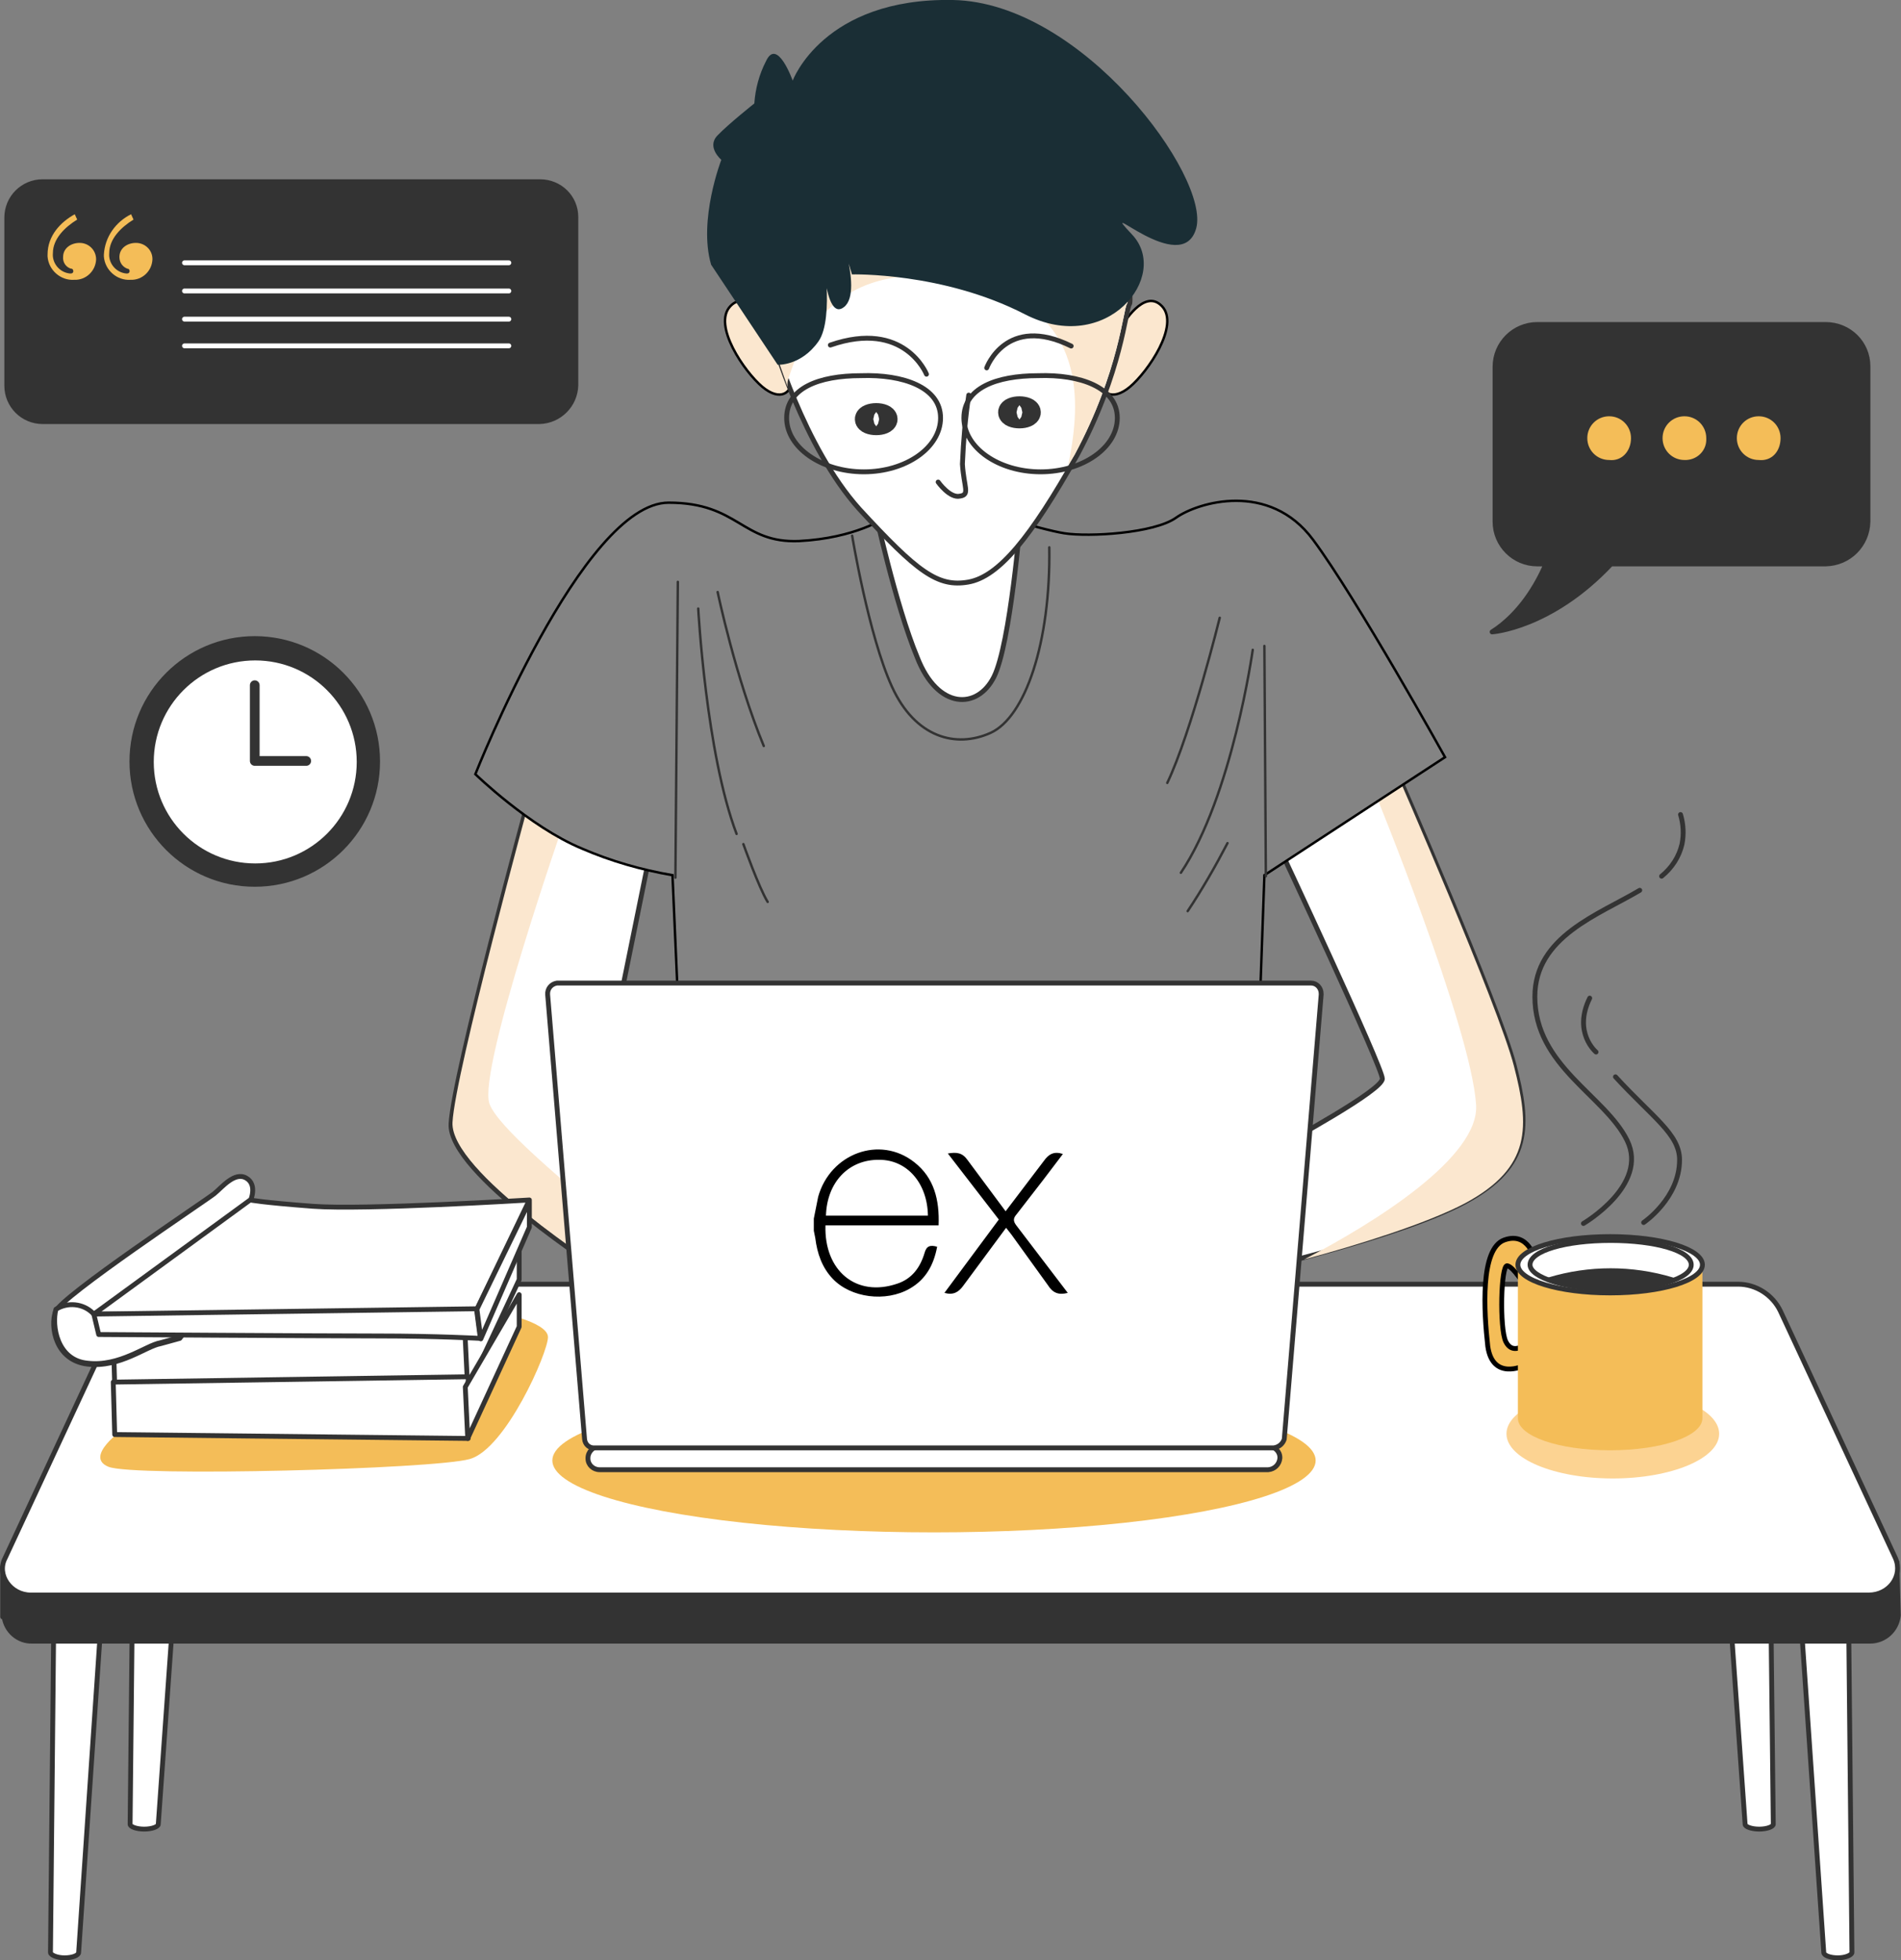 <?xml version="1.0" encoding="utf-8"?>
<!-- Generator: Adobe Illustrator 26.0.0, SVG Export Plug-In . SVG Version: 6.00 Build 0)  -->
<svg version="1.1" id="Layer_1" xmlns="http://www.w3.org/2000/svg" xmlns:xlink="http://www.w3.org/1999/xlink" x="0px" y="0px"
	 viewBox="0 0 391.5 403.6" style="enable-background:new 0 0 391.5 403.6;" xml:space="preserve">
<rect x="0" y="0" width="391.5" height="403.6" fill="#808080" stroke="none"/>
<style type="text/css">
	.st0{fill:#FFFFFF;stroke:#333333;stroke-linecap:round;stroke-linejoin:round;}
	.st1{fill:#FBE7CF;}
	.st2{fill:#848484;stroke:#000000;stroke-width:0.5;stroke-miterlimit:10;}
	.st3{fill:none;stroke:#333333;stroke-width:0.5;stroke-linecap:round;stroke-linejoin:round;}
	.st4{fill:#FBE7CF;stroke:#000000;stroke-width:0.5;stroke-miterlimit:10;}
	.st5{fill:none;stroke:#333333;stroke-linecap:round;stroke-linejoin:round;}
	.st6{fill:#333333;stroke:#333333;stroke-linecap:round;stroke-linejoin:round;}
	.st7{fill:#F4BD58;}
	.st8{fill:#FCD392;}
	.st9{fill:#F4BD58;stroke:#000000;stroke-miterlimit:10;}
	.st10{fill:#1A2E35;}
	.st11{fill:none;stroke:#333333;stroke-width:5;stroke-linecap:round;stroke-linejoin:round;}
	.st12{fill:none;stroke:#FFFFFF;stroke-linecap:round;stroke-linejoin:round;}
	.st13{fill:none;stroke:#333333;stroke-width:2;stroke-linecap:round;stroke-linejoin:round;}
</style>
<g id="Group_3132" transform="translate(6388.5 -3043.5)">
	<g id="php" transform="translate(-6388.505 3043.511)">
		<g id="angular-dev" transform="translate(0.556 -0.011)">
			<g id="Group_1271" transform="translate(92.338 158.511)">
				<path id="Path_4589" class="st0" d="M170.4,15.6c0,0,21.4,45.6,21.4,48s-19,12.7-22.7,14.8s-8.7,4.2-8.7,4.2l2.1,21.1
					c0,0,32.7-7.4,46.4-14.8s13.2-15.8,10-28.2S194.6,0,194.6,0L170.4,15.6z"/>
				<path id="Path_627" class="st1" d="M208.9,89.2c13.7-7.4,13.2-15.8,10-28.2S194.6,0.3,194.6,0.3l-3.4,2.1l-1,2.1
					c0,0,19.8,48.3,20.9,64.4c0.8,10.8-20.8,24.3-35.4,31.9C186.5,97.9,201,93.4,208.9,89.2z"/>
				<path id="Path_4590" class="st0" d="M16.1,5.6c0,0-15.6,57.2-16.1,67.3S30.9,103,32.2,104s-1.8-34.8-1.8-34.8L41,17L16.1,5.6z"
					/>
				<path id="Path_628" class="st1" d="M32.2,92.4C23,84.5,9.5,73.4,7.9,68.7c-2.4-7.1,15.6-58.6,15.6-58.6l-0.3-1.6l-6.8-3.2
					c0,0-15.6,57.2-16.1,67.3s30.9,30.1,32.2,31.1C32.7,104.5,32.5,99.2,32.2,92.4z"/>
			</g>
			<g id="Group_1272" transform="translate(97.344 102.2)">
				<path id="Path_4591" class="st2" d="M84.4,4.4c0,0-6.1,4.2-17.7,4.8C54.8,9.7,54.3,1.3,39.8,1.3C22.1,1.3,0,57.2,0,57.2
					S11.1,68,21.9,72.5c6,2.6,12.3,4.4,18.7,5.5l1.6,36.7h119l1.3-36.7l37.2-24.3c0,0-18.2-32.7-27.2-44.8s-23.7-7.7-28.2-4.5
					s-17.9,4-23,3.2s-19.2-5.3-19.2-5.3S94.5-4.1,84.4,4.4z"/>
				<line id="Line_13" class="st3" x1="41.7" y1="17.6" x2="41.2" y2="78.5"/>
				<path id="Path_4592" class="st3" d="M45.9,23.1c0,0,1.6,29.8,7.9,46.4"/>
				<path id="Path_4593" class="st3" d="M55.2,71.6c0,0,3.2,9,5,11.9"/>
				<path id="Path_4594" class="st3" d="M49.9,19.7c0,0,3.7,17.7,9.5,31.7"/>
				<path id="Path_4595" class="st3" d="M153.3,25c0,0-5.8,23.5-10.8,34"/>
				<line id="Line_14" class="st3" x1="162.8" y1="78.2" x2="162.5" y2="30.8"/>
				<path id="Path_4596" class="st3" d="M160.1,31.6c0,0-4.2,30.1-14.8,45.9"/>
				<path id="Path_4597" class="st3" d="M154.9,71.4c-2.5,4.8-5.2,9.5-8.2,14"/>
				<path id="Path_4598" class="st3" d="M77.6,8.1c0,0,3.4,20.6,8.2,31.1s13.2,12.7,20.3,9.5s12.4-18.5,12.1-38.2"/>
			</g>
			<g id="Group_1273" transform="translate(148.753 16.749)">
				<path id="Path_4599" class="st4" d="M9.3,50.3c0,0-4.5-7.9-8.2-4S4,59.8,7.7,62.9c3.7,3.1,6.3,1.3,6.1-2.1
					C13.3,57.7,9.3,50.3,9.3,50.3z"/>
				<path id="Path_4600" class="st4" d="M81.8,50.3c0,0,4.5-7.9,8.2-4s-2.9,13.5-6.6,16.6c-3.7,3.1-6.3,1.3-6.1-2.1
					C77.9,57.7,81.8,50.3,81.8,50.3z"/>
				<path id="Path_4601" class="st0" d="M30.9,88.3c0,0,4.2,19.5,8.7,30.3c4.2,10.8,12.4,10.8,15.8,4s5.5-33,5.5-33
					S38.3,92.5,30.9,88.3z"/>
				<path id="Path_4602" class="st0" d="M9.8,53c0,0,6.3,22.2,17.9,35.1c11.9,12.9,16.1,16.1,22.4,15S63,93.9,72.5,77
					c9.2-17.1,10-30.1,10.8-31.1c0.8-1.3-1.9-25.3-15.3-35.6S39.8-4.4,26.6,6.6C13.5,17.9,5.3,36.3,9.8,53z"/>
				<path id="Path_629" class="st1" d="M67.8,10.2C54.4-0.1,39.6-4.6,26.4,6.5C13.5,17.8,5.3,36.3,9.5,52.9c0,0,1.3,4.2,3.4,10
					c-0.1-0.7,0-1.4,0.3-2.1c2.9-9,11.3-26.7,39.8-18.7C75.7,48.4,72.8,68.5,70.7,79c0.5-0.8,0.8-1.3,1.3-2.1
					c9.2-17.2,10-30.1,10.8-31.1C83.9,44.5,81.3,20.5,67.8,10.2z"/>
				<path id="Path_4603" class="st5" d="M50.2,64.6c-0.7,4.7-1.1,9.4-1.3,14.2c0.3,4.8,1.6,6.3-0.5,6.6c-2.1,0.5-4.5-2.9-4.5-2.9"/>
				<path id="Path_4604" class="st5" d="M41.5,60.3c0,0-4.5-11.3-19.8-6"/>
				<path id="Path_4605" class="st5" d="M53.9,59c0,0,4-11.1,17.4-4.5"/>
				<path id="Path_4606" class="st5" d="M44.4,69.3c0,6.1-7.1,11.1-15.8,11.1s-15.9-5-15.9-11.1s6.6-8.7,15.3-8.7
					C36.7,60.3,44.4,63,44.4,69.3z"/>
				<path id="Path_4607" class="st5" d="M80.8,69.3c0,6.1-7.1,11.1-15.8,11.1s-15.8-5-15.8-11.1s6.6-8.7,15.3-8.7
					C73.1,60.3,80.8,63,80.8,69.3z"/>
			</g>
			<g id="Group_1274" transform="translate(9.844 278.311)">
				<path id="Path_4608" class="st0" d="M17.4,0l-1,97.3c0,0.5,1.3,1,2.9,1l0,0c1.6,0,2.9-0.5,2.9-1L29.1,0H17.4z"/>
				<path id="Path_4609" class="st0" d="M1,22.9L0,123.7c0,0.5,1.3,1.1,2.9,1.1l0,0c1.6,0,2.9-0.5,2.9-1.1l6.8-100.5L1,22.9z"/>
				<path id="Path_4610" class="st0" d="M353.7,0l1.1,97.3c0,0.5-1.3,1-2.9,1l0,0c-1.6,0-2.9-0.5-2.9-1L342.1,0H353.7z"/>
				<path id="Path_4611" class="st0" d="M370,22.9l1,100.8c0,0.5-1.3,1.1-2.9,1.1l0,0c-1.6,0-2.9-0.5-2.9-1.1l-6.9-100.5L370,22.9z"
					/>
			</g>
			<g id="Group_1275" transform="translate(0 264.411)">
				<path id="Path_4612" class="st6" d="M390.1,57.2l-7.1-6.6l-16.6-36.2c-1.6-3.4-5-5.5-8.7-5.5H33c-3.7,0-7.1,2.2-8.7,5.5
					L3.4,59.5L0,58.2v10.3h0.3c0.4,2.9,2.9,5.1,5.8,5h378.5c3,0,5.5-2.3,5.8-5.3L390.1,57.2z"/>
				<path id="Path_4613" class="st0" d="M384.3,64H5.8c-4.2,0-7.1-4.2-5.3-7.6L24.2,5.5c1.6-3.4,5-5.5,8.7-5.5h324.5
					c3.7,0,7.1,2.2,8.7,5.5l23.7,50.9C391.4,60.1,388.5,64,384.3,64z"/>
				<path id="Path_630" class="st7" d="M25,29.7c0,0-8.4,5.8-3.2,7.9s67,0.5,74.4-1.6s16.1-21.9,16.1-25.1s-10.8-5.5-14.8-5.8
					S41,8,41,8L25,29.7z"/>
				<ellipse id="Ellipse_83" class="st8" cx="331.6" cy="30.8" rx="21.9" ry="9.2"/>
				<ellipse id="Ellipse_84" class="st7" cx="191.8" cy="36.3" rx="78.6" ry="14.8"/>
			</g>
			<g id="Group_1276" transform="translate(305.25 254.611)">
				<path id="Path_4614" class="st9" d="M10.3,4.7c0,0-1.3-5.8-6.3-4c-5,1.8-4.2,14.8-3.4,21.9c1,7.1,7.4,4,7.4,4v-4.2
					c0,0-2.4,1.9-3.7-0.8S3.3,5.8,4.6,6s3.7,4.2,3.7,4.2S9,9.7,10.3,4.7z"/>
				<path id="Path_4615" class="st7" d="M6.8,5.8v31.6c0,3.7,8.4,6.6,19,6.6s19-2.9,19-6.6V5.8H6.8z"/>
				<path id="Path_4616" class="st0" d="M44.8,5.8c0,3.2-8.4,5.8-19,5.8S6.8,9,6.8,5.8S15.2,0,25.8,0S44.8,2.6,44.8,5.8z"/>
				<path id="Path_4617" class="st0" d="M42.5,5.8c0,2.9-7.4,5-16.6,5S9.3,8.4,9.3,5.8c0-2.9,7.4-5,16.6-5S42.5,2.9,42.5,5.8z"/>
				<path id="Path_4618" class="st6" d="M13.2,8.9c4.1,1.3,8.4,1.9,12.7,1.8c4.3,0.1,8.6-0.6,12.7-1.8C30.3,6.4,21.5,6.4,13.2,8.9
					L13.2,8.9z"/>
			</g>
			<g id="Group_1277" transform="translate(10.472 242.271)">
				<path id="Path_4619" class="st0" d="M12.3,32.6l0.3,10.5l72.8,0.8V31.5L12.3,32.6z"/>
				<path id="Path_4620" class="st0" d="M85.3,43.9l10.6-22.7v-6.9L84.8,33.6L85.3,43.9z"/>
				<path id="Path_4621" class="st0" d="M12.3,42.3l0.3,10.8l72.8,0.8V41.2L12.3,42.3z"/>
				<path id="Path_4622" class="st0" d="M85.3,53.9l10.6-23v-6.6l-11.1,19L85.3,53.9z"/>
				<path id="Path_4623" class="st0" d="M40.5,5.1c0,0,1.6-3.4-0.8-4.8s-5,1.9-6.6,3.2S1.5,24.7,0.4,27.8s0,10,6.6,10.8
					s12.1-3.7,15-4.2c2.9-0.8,4-1.1,4-1.1L46,6.4L40.5,5.1z"/>
				<path id="Path_4624" class="st0" d="M7,38.4c6.6,0.8,12.1-3.7,15-4.2c2.9-0.8,4-1.1,4-1.1l0.8-1l-18.7-4c-2-2-5.2-2.3-7.6-0.8
					C-0.4,30.7,0.7,37.8,7,38.4z"/>
				<path id="Path_4625" class="st0" d="M8.3,28.3h56.2c17.4,0,22.7-1,22.7-1L98,4.8c0,0-34,2.1-44.6,1.3S40.5,4.8,40.5,4.8
					L8.3,28.3z"/>
				<path id="Path_4626" class="st0" d="M8.3,28.3l1,4.2c0,0,45.6,0.3,57.5,0.3c12.1,0,21.1,0.5,21.1,0.5l-0.8-6.1L8.3,28.3z"/>
				<path id="Path_4627" class="st0" d="M88,33.4l10-23V5.1L87.2,27.3L88,33.4z"/>
			</g>
			<g id="Group_1278" transform="translate(112.235 202.411)">
				<path id="Path_4628" class="st0" d="M148.4,100.2H10.7c-1.3,0-2.4-1-2.4-2.3c0,0,0,0,0-0.1l0,0c0-1.3,1.1-2.4,2.4-2.4h137.7
					c1.3,0,2.4,1,2.4,2.3c0,0,0,0,0,0.1l0,0C150.7,99.1,149.7,100.1,148.4,100.2z"/>
				<path id="Path_4629" class="st0" d="M149.5,95.7H9.7c-1.1,0.1-2-0.7-2.1-1.8L0,2.4C-0.1,1.2,0.7,0.2,1.9,0h155.3
					c1.2,0,2.1,1,2.1,2.2c0,0,0,0,0,0v0.2l-7.6,91.5C151.4,94.9,150.5,95.6,149.5,95.7z"/>
			</g>
			<g id="Group_1279" transform="translate(315.544 167.711)">
				<path id="Path_4635" class="st5" d="M26.1,12.7c2.1-1.7,3.6-4,4.2-6.6C30.7,4.1,30.6,2,30,0"/>
				<path id="Path_4636" class="st5" d="M10,84.2c0,0,13.5-7.9,9-17.1S0,51.8,0,37.5c0-12.4,13.2-16.9,21.6-21.9"/>
				<path id="Path_4637" class="st5" d="M22.4,84c0,0,7.4-5,7.4-12.9c0-5.3-5.5-8.7-13.2-17.1"/>
				<path id="Path_4638" class="st5" d="M12.6,48.9c0,0-4.8-4-1.3-11.1"/>
			</g>
			<path id="Path_631" class="st10" d="M174.9,56.5c0,0,18.7-0.5,35.6,8.2s30.1-7.9,22.1-16.4s10.3,9.2,13.2-1.3S222.4,0.5,195.7,0
				s-33,16.6-33,16.6s-3.2-9-5.5-4c-1.4,2.7-2.2,5.7-2.4,8.7c0,0-5.3,4.2-7.6,6.6s0.8,5,0.8,5s-4.8,12.4-2.1,21.6l13.7,20.6
				c0,0,4.8,0.3,8.4-4.8c3.4-4.8,0.8-19.8,0.8-19.8s0.3,16.1,4.5,12.7S171.2,44,171.2,44L174.9,56.5z"/>
			<ellipse id="Ellipse_89" class="st11" cx="179.9" cy="86.3" rx="1.9" ry="0.8"/>
			<ellipse id="Ellipse_90" class="st11" cx="209.4" cy="84.9" rx="1.9" ry="0.8"/>
		</g>
		<g id="obj1" transform="translate(1.4 37.4)">
			<path id="Path_4639" class="st6" d="M109.7,49.4H7.4C3.3,49.4,0,46.1,0,42c0,0,0,0,0,0V7.4C0,3.3,3.3,0,7.4,0c0,0,0,0,0,0h102.4
				c4.1,0,7.4,3.2,7.4,7.3l0,0v34.6C117.1,46,113.8,49.3,109.7,49.4z"/>
			<g id="Group_1371" transform="translate(8.4 6.7)">
				<path id="Path_820" class="st7" d="M5.6,0l0.5,1.1c-2.6,1.6-5,4-5,6.9c-0.2,2.1,1.4,4,3.5,4.2c0,0,0.1,0,0.1,0h0.1
					c0.3,0,0.5-0.2,0.5-0.4c0,0,0,0,0-0.1l0,0c0-0.3-0.2-0.5-0.4-0.5c0,0,0,0-0.1,0l0,0c-1-0.3-1.7-1.3-1.6-2.4
					c0-1.8,1.6-2.9,3.4-2.9c1.9,0,3.4,1.5,3.4,3.4c-0.1,2.4-2.1,4.3-4.5,4.2c-2.8,0.2-5.3-2-5.5-4.8c0,0,0,0,0,0l0,0V8.3
					C0,4.4,2.7,1.6,5.6,0z M17.2,0l0.5,1.1c-2.6,1.6-5,4-5,6.9c-0.2,2.1,1.4,4,3.5,4.2c0,0,0.1,0,0.1,0h0.1c0.3,0,0.5-0.2,0.5-0.5
					s-0.2-0.5-0.5-0.5c-1-0.4-1.6-1.3-1.6-2.4c0-1.8,1.6-2.9,3.4-2.9c1.9,0,3.4,1.5,3.4,3.3c0,0,0,0,0,0.1c-0.1,2.4-2.1,4.3-4.5,4.2
					c-2.8,0.2-5.3-2-5.5-4.8c0,0,0,0,0,0l0,0V8.3C11.8,4.7,14,1.6,17.2,0z"/>
			</g>
			<line id="Line_15" class="st12" x1="36.6" y1="16.7" x2="103.4" y2="16.7"/>
			<line id="Line_16" class="st12" x1="36.6" y1="22.5" x2="103.4" y2="22.5"/>
			<line id="Line_17" class="st12" x1="36.6" y1="28.3" x2="103.4" y2="28.3"/>
			<line id="Line_18" class="st12" x1="36.6" y1="33.8" x2="103.4" y2="33.8"/>
		</g>
		<g id="obj2" transform="translate(26.071 130.369)">
			<circle id="Ellipse_591" class="st6" cx="26.4" cy="26.4" r="25.3"/>
			<circle id="Ellipse_592" class="st0" cx="26.5" cy="26.5" r="21.4"/>
			<path id="Path_4640" class="st13" d="M26.4,10.7v15.6H37"/>
		</g>
		<g id="obj3" transform="translate(307.3 66.8)">
			<path id="Path_4641" class="st6" d="M68.7,0H9.3C4.5,0,0.6,3.9,0.6,8.7v31.9c0,4.8,3.9,8.7,8.7,8.7h1.8C9.3,53.5,5.8,59.6,0,63.3
				c0,0,12.1-0.8,24.5-14h44.2c4.8-0.1,8.6-3.9,8.7-8.7v-32C77.4,3.8,73.5,0,68.7,0z"/>
			<g id="Group_1372" transform="translate(19.6 18.9)">
				<path id="Path_4642" class="st7" d="M9,4.5C9,2,7,0,4.5,0S0,2,0,4.5S2,9,4.5,9l0,0C7.1,9.3,9,7.2,9,4.5z"/>
				<path id="Path_4643" class="st7" d="M24.5,4.5C24.5,2,22.5,0,20,0s-4.5,2-4.5,4.5S17.5,9,20,9l0,0c2.4,0.1,4.4-1.7,4.5-4
					c0,0,0,0,0-0.1V4.5z"/>
				<path id="Path_4644" class="st7" d="M39.8,4.5c0-2.5-2-4.5-4.5-4.5s-4.5,2-4.5,4.5s2,4.5,4.5,4.5l0,0C38,9.3,39.8,7.2,39.8,4.5z
					"/>
			</g>
		</g>
	</g>
</g>
<path d="M219.9,266.2c-1.9,0.5-3.1,0-4.1-1.6l-7.5-10.4l-1.1-1.4l-8.8,11.9c-1,1.4-2.1,2-3.9,1.5l11.2-15.1l-10.5-13.6
	c1.8-0.3,3-0.2,4.1,1.4l7.8,10.5L215,239c1-1.4,2.1-2,3.9-1.4l-4.1,5.4l-5.5,7.1c-0.7,0.8-0.6,1.4,0,2.2L219.9,266.2z M167.6,250.9
	l0.9-4.5c2.5-8.9,12.7-12.7,19.8-7.1c4.1,3.2,5.2,7.8,5,13H170c-0.3,9.3,6.3,14.9,14.8,12c3-1,4.7-3.3,5.6-6.3
	c0.4-1.5,1.2-1.7,2.6-1.3c-0.7,3.7-2.3,6.7-5.6,8.6c-5,2.9-12.2,1.9-15.9-2c-2.2-2.3-3.2-5.2-3.6-8.4c-0.1-0.5-0.2-1-0.3-1.5
	C167.6,252.6,167.6,251.7,167.6,250.9L167.6,250.9z M170.1,250.3h21c-0.1-6.7-4.3-11.5-10-11.5C174.8,238.7,170.3,243.4,170.1,250.3
	z"/>
</svg>
